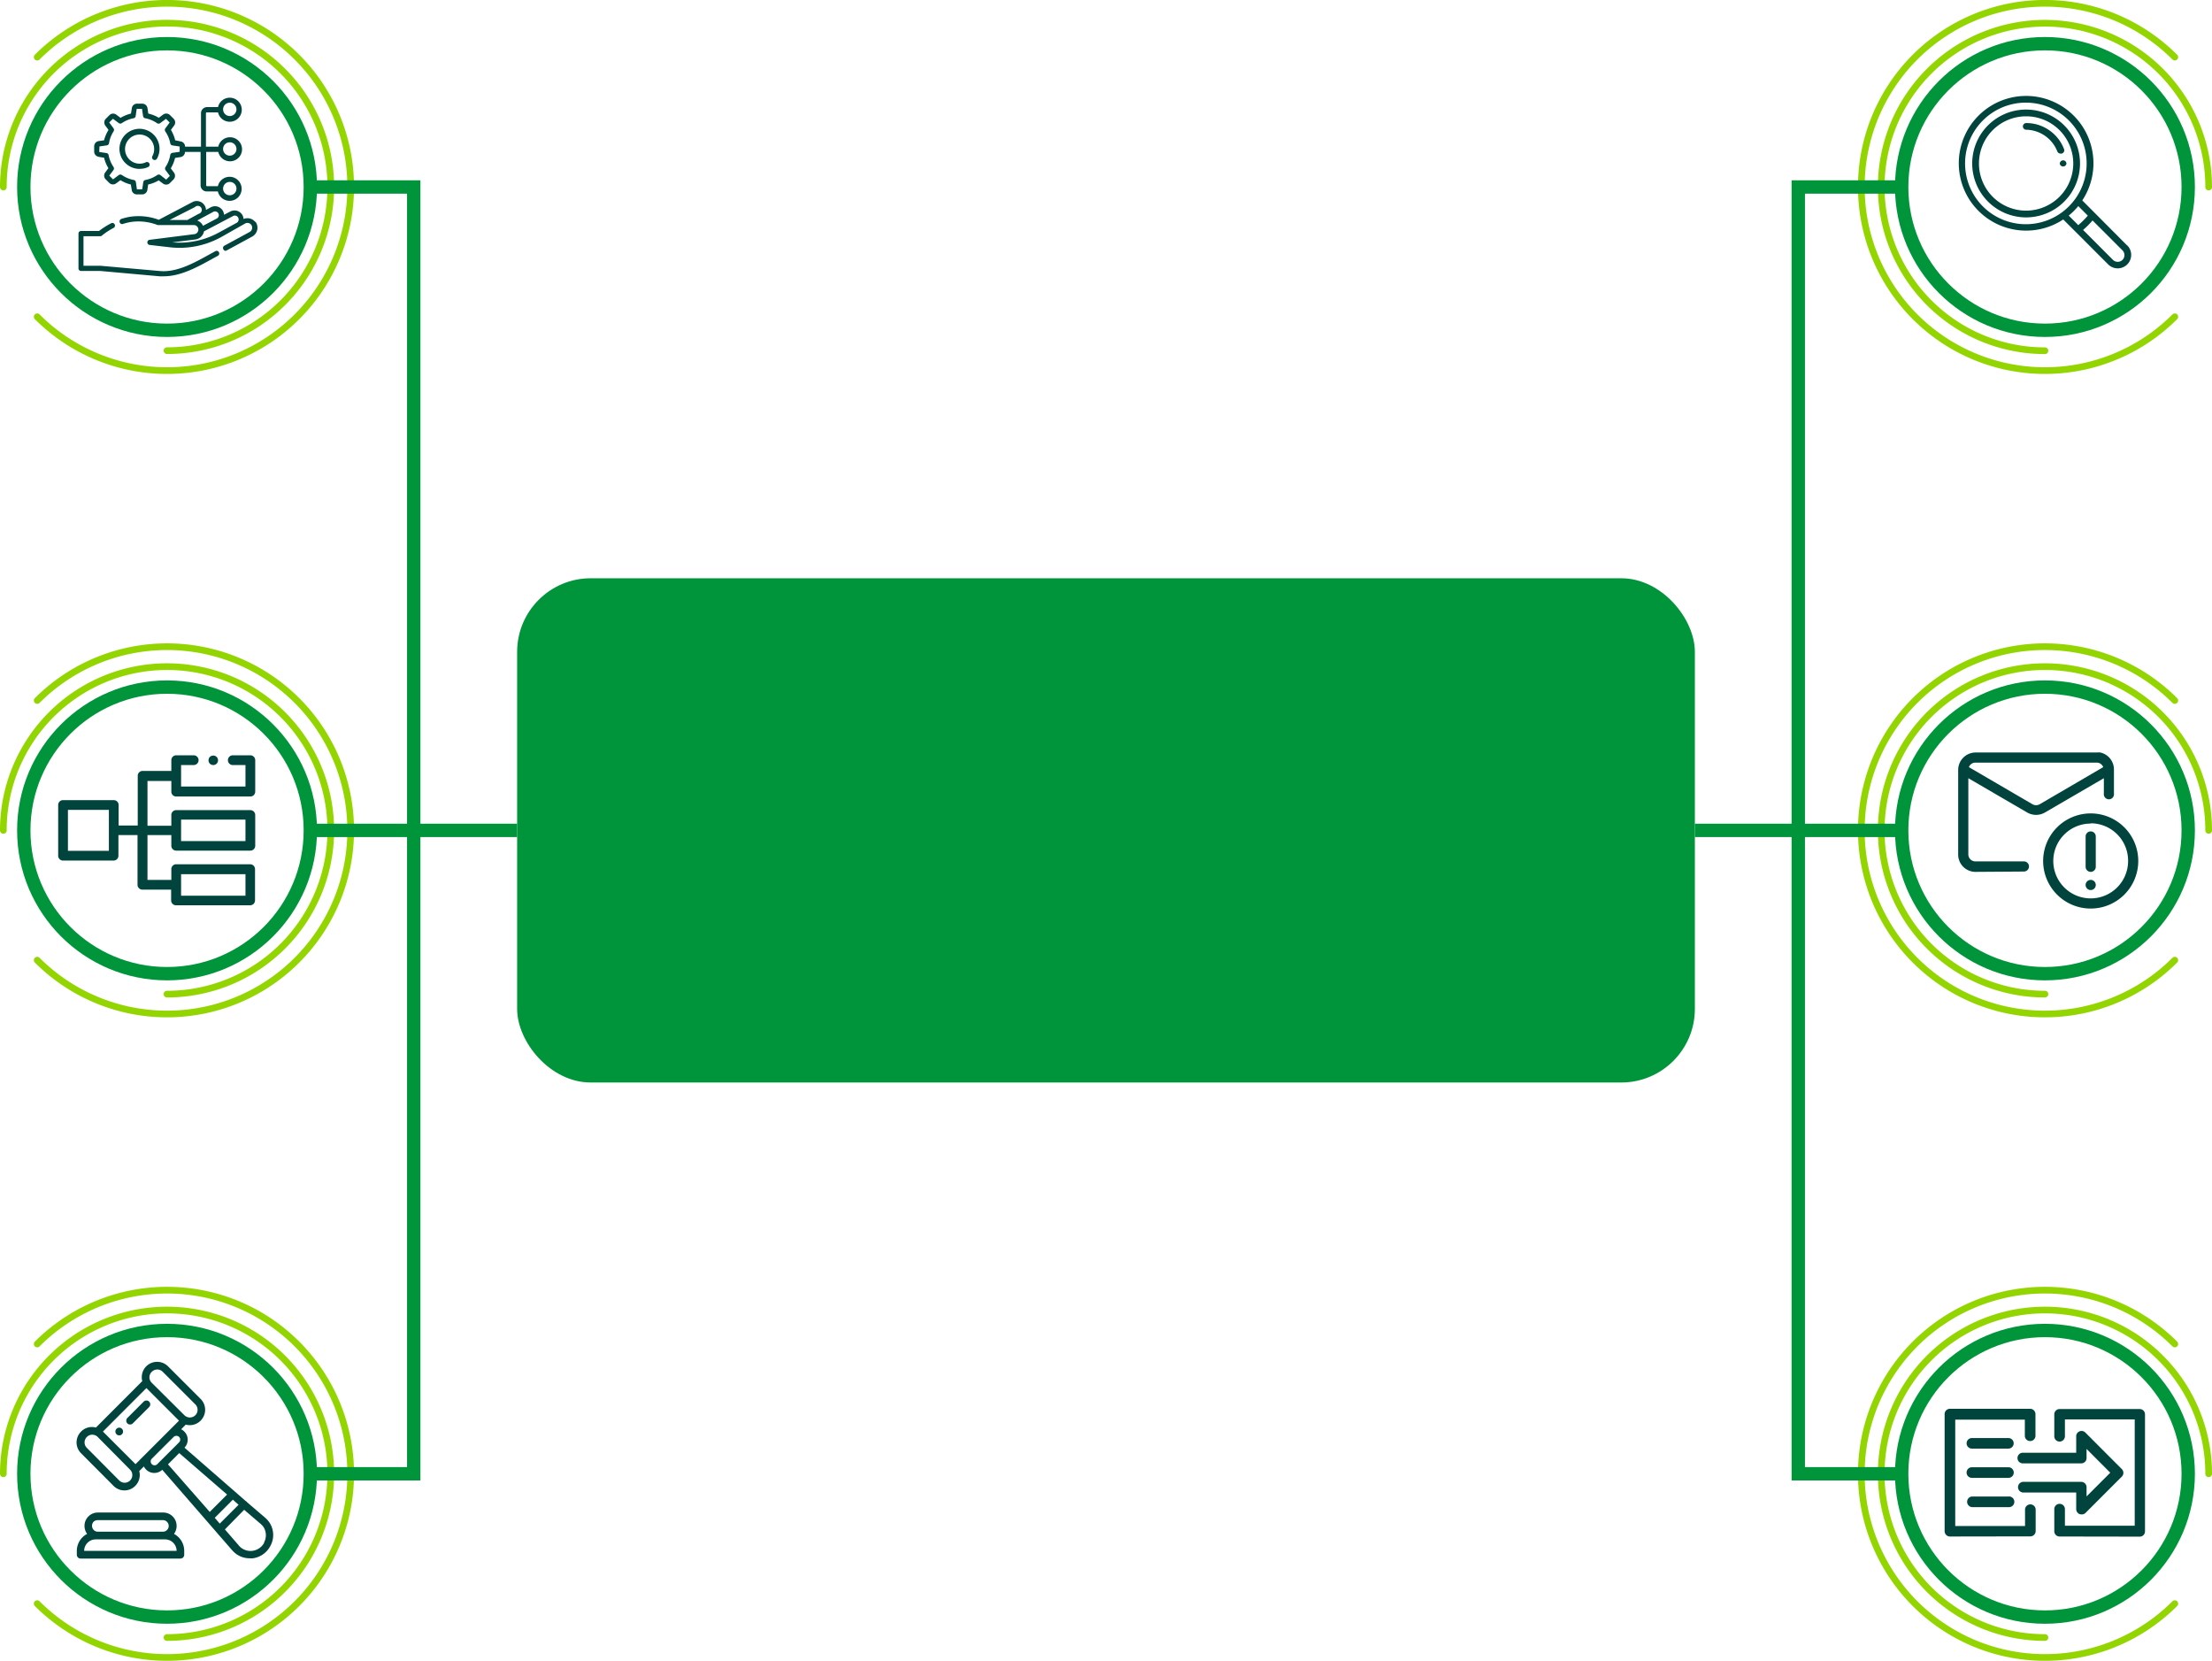 <svg xmlns="http://www.w3.org/2000/svg" viewBox="0 0 331.16 248.6"><defs><style>.cls-1{fill:#00953b;}.cls-2,.cls-3{fill:none;stroke-miterlimit:10;}.cls-2{stroke:#00953b;stroke-width:2px;}.cls-3{stroke:#93d500;stroke-linecap:round;}.cls-4{fill:#00443d;}</style></defs><g id="Capa_2" data-name="Capa 2"><g id="Capa_1-2" data-name="Capa 1"><rect class="cls-1" x="77.42" y="86.56" width="176.32" height="75.48" rx="11.02"/><circle class="cls-2" cx="306.15" cy="27.99" r="21.45"/><circle class="cls-2" cx="306.15" cy="124.3" r="21.45"/><circle class="cls-2" cx="306.15" cy="220.61" r="21.45"/><circle class="cls-2" cx="25.01" cy="27.99" r="21.45"/><path class="cls-3" d="M.5,28A24.51,24.51,0,1,1,25,52.49"/><path class="cls-3" d="M5.57,8.55a27.49,27.49,0,1,1,0,38.87"/><circle class="cls-2" cx="25.01" cy="124.3" r="21.45"/><path class="cls-3" d="M.5,124.3A24.51,24.51,0,1,1,25,148.81"/><path class="cls-3" d="M5.57,104.86a27.49,27.49,0,1,1,0,38.87"/><circle class="cls-2" cx="25.01" cy="220.61" r="21.45"/><path class="cls-3" d="M.5,220.61A24.51,24.51,0,1,1,25,245.12"/><path class="cls-3" d="M5.57,201.18a27.49,27.49,0,1,1,0,38.87"/><path class="cls-3" d="M330.66,28a24.51,24.51,0,1,0-24.51,24.5"/><path class="cls-3" d="M325.59,8.55a27.49,27.49,0,1,0,0,38.87"/><path class="cls-3" d="M330.66,124.3a24.51,24.51,0,1,0-24.51,24.51"/><path class="cls-3" d="M325.59,104.86a27.49,27.49,0,1,0,0,38.87"/><path class="cls-3" d="M330.66,220.61a24.51,24.51,0,1,0-24.51,24.51"/><path class="cls-3" d="M325.59,201.18a27.49,27.49,0,1,0,0,38.87"/><polyline class="cls-2" points="46.45 27.99 61.94 27.99 61.94 220.61 46.45 220.61"/><line class="cls-2" x1="46.45" y1="124.3" x2="77.42" y2="124.3"/><polyline class="cls-2" points="284.71 220.61 269.22 220.61 269.22 27.99 284.71 27.99"/><line class="cls-2" x1="284.71" y1="124.3" x2="253.74" y2="124.3"/><path class="cls-4" d="M18.26,213.88a.57.57,0,0,0-.82,0,.58.58,0,0,0,0,.81.57.57,0,0,0,.82,0A.58.58,0,0,0,18.26,213.88Z"/><path class="cls-4" d="M26.05,229.61a2,2,0,0,0,.39-1.2,2,2,0,0,0-2-2H14.65a2,2,0,0,0-2,2,2.07,2.07,0,0,0,.39,1.2,2.88,2.88,0,0,0-1.54,2.54v.58a.57.57,0,0,0,.58.57H27a.57.57,0,0,0,.58-.57v-.58A2.88,2.88,0,0,0,26.05,229.61ZM14,227.8a.89.89,0,0,1,.62-.25h9.78a.87.87,0,0,1,.86.86.87.87,0,0,1-.86.87H14.65a.87.87,0,0,1-.87-.87A.88.88,0,0,1,14,227.8Zm-1.4,4.35a1.73,1.73,0,0,1,1.73-1.72H24.71a1.73,1.73,0,0,1,1.73,1.72Z"/><path class="cls-4" d="M40.4,228a3.79,3.79,0,0,0-.69-.8L37,224.88l-.07-.09a.57.57,0,0,0-.16-.11l-1.62-1.42-7.53-6.56a1.71,1.71,0,0,0,.48-1.19,1.69,1.69,0,0,0-.51-1.22,1.52,1.52,0,0,0-.47-.34l.69-.7a2.06,2.06,0,0,0,.6.08,2.25,2.25,0,0,0,1.62-.67,2.29,2.29,0,0,0,0-3.26l-4.88-4.88a2.31,2.31,0,0,0-3.25,0,2.32,2.32,0,0,0-.6,2.22l-6.94,6.95a2.35,2.35,0,0,0-.6-.08,2.25,2.25,0,0,0-1.62.68,2.29,2.29,0,0,0,0,3.25L17,222.42a2.28,2.28,0,0,0,3.25,0,2.31,2.31,0,0,0,.6-2.22l.69-.69a1.73,1.73,0,0,0,2.75.5l8,9.21.08.1,0,0,2.39,2.74.19.2a3.41,3.41,0,0,0,2.43,1,4,4,0,0,0,.49,0,3.49,3.49,0,0,0,2.57-1.78A3.4,3.4,0,0,0,40.4,228ZM22.73,205.34a1.15,1.15,0,0,1,1.63,0l4.88,4.88a1.13,1.13,0,0,1,.34.81,1.15,1.15,0,0,1-.34.82,1.17,1.17,0,0,1-1.63,0L22.73,207h0A1.14,1.14,0,0,1,22.73,205.34Zm-3.25,16.27a1.15,1.15,0,0,1-1.63,0L13,216.73a1.15,1.15,0,0,1,0-1.63,1.13,1.13,0,0,1,.81-.34,1.15,1.15,0,0,1,.82.34L19.48,220A1.15,1.15,0,0,1,19.48,221.61Zm2.42-4.05-1.61,1.61-4.88-4.88,6.51-6.51,4.88,4.88-1.61,1.61,0,0-3.25,3.25Zm2.05,1.2h0l-.4.41a.58.58,0,0,1-.41.17.57.57,0,0,1-.41-.17.58.58,0,0,1-.17-.41.59.59,0,0,1,.16-.4L26,215.09a.59.59,0,0,1,.81,0,.57.57,0,0,1,.17.41.56.56,0,0,1-.17.4l-.4.41h0Zm1.2.44,1.68-1.69L34,223.72l-2.6,2.6Zm7,8,2.71-2.71.86.76-2.82,2.82Zm7.4,3.74a2.35,2.35,0,0,1-1.72,1.2,2.31,2.31,0,0,1-1.95-.65l-.12-.14h0l-2.09-2.41L36.55,226,39,228.09h0a2.51,2.51,0,0,1,.48.54A2.29,2.29,0,0,1,39.51,230.93Z"/><path class="cls-4" d="M22.33,209.81a.59.59,0,0,0-.82,0l-2.44,2.44a.59.59,0,0,0,0,.82.57.57,0,0,0,.41.16.57.57,0,0,0,.4-.16l2.45-2.45A.58.58,0,0,0,22.33,209.81Z"/><g id="_18" data-name="18"><path class="cls-4" d="M291.93,230a.8.8,0,0,1-.8-.8V211.67a.8.8,0,0,1,.8-.79h12a.8.8,0,0,1,.8.79V215a.8.8,0,0,1-1.59,0v-2.49H292.72v15.92h10.45V225.9a.8.8,0,0,1,1.59,0v3.28a.8.8,0,0,1-.8.8Z"/><path class="cls-4" d="M295.21,216.84a.79.79,0,0,1,0-1.58h5.47a.79.79,0,1,1,0,1.58Z"/><path class="cls-4" d="M295.21,221.22a.79.79,0,0,1-.79-.79.79.79,0,0,1,.79-.8h5.47a.8.8,0,0,1,.8.8.79.79,0,0,1-.8.79Z"/><path class="cls-4" d="M295.21,225.6a.8.8,0,0,1,0-1.59h5.47a.8.8,0,1,1,0,1.59Z"/><path class="cls-4" d="M308.34,230a.79.79,0,0,1-.79-.8V225.9a.79.79,0,0,1,.79-.79.79.79,0,0,1,.8.79v2.49h10.45V212.47H309.14V215a.8.8,0,0,1-.8.79.79.79,0,0,1-.79-.79v-3.29a.79.79,0,0,1,.79-.79h12a.79.79,0,0,1,.79.79v17.51a.79.79,0,0,1-.79.8Z"/><path class="cls-4" d="M311.63,226.69a1.06,1.06,0,0,1-.31-.05.81.81,0,0,1-.49-.74v-2.49h-8a.8.8,0,0,1,0-1.59h8.76a.8.8,0,0,1,.79.8V224l3.55-3.55-3.55-3.56v1.37a.79.79,0,0,1-.79.79h-8.76a.79.79,0,0,1-.79-.79.79.79,0,0,1,.79-.8h8V215a.8.8,0,0,1,.49-.74.81.81,0,0,1,.31-.06.79.79,0,0,1,.56.23l5.47,5.48a.79.79,0,0,1,0,1.12l-5.47,5.47A.79.79,0,0,1,311.63,226.69Z"/></g><path class="cls-4" d="M32.21,37.62l-.81.44c-2.31,1.29-4.93,2.74-7.45,2.51L15,39.78h-2.5V35.36H15a.38.38,0,0,0,.25-.09A10.18,10.18,0,0,1,17,34.12a.39.39,0,0,0-.36-.7,12,12,0,0,0-1.81,1.15H12.14a.39.39,0,0,0-.39.4v5.2a.38.38,0,0,0,.39.39H15l8.91.8c.2,0,.4,0,.6,0,2.55,0,5.07-1.39,7.3-2.63l.81-.44a.39.39,0,0,0,.15-.54.38.38,0,0,0-.53-.15Z"/><path class="cls-4" d="M38.24,33.26a1.5,1.5,0,0,0-1.78-.48,1.33,1.33,0,0,0-.25-.71,1.35,1.35,0,0,0-1.73-.41l-.94.49a1.35,1.35,0,0,0-2-1.11l-.7.38a1.33,1.33,0,0,0-.27-.76,1.38,1.38,0,0,0-1.76-.41L23.77,32.9a8.63,8.63,0,0,0-4.49-.42,10.29,10.29,0,0,0-1.12.29.4.4,0,0,0-.24.5.38.38,0,0,0,.49.25,8.49,8.49,0,0,1,1-.26,7.88,7.88,0,0,1,4.2.43.45.45,0,0,0,.16,0h5.26a.68.68,0,0,1,.67.68.69.69,0,0,1-.59.68l-6.66.84a.39.39,0,0,0,0,.78L25.3,37a12.88,12.88,0,0,0,7.88-1.55l3.53-2a.71.71,0,0,1,.9.2.73.73,0,0,1-.23,1.07l-3.79,2.06c-.45.24-.06,1,.38.69l3.79-2.06a1.52,1.52,0,0,0,.75-1,1.54,1.54,0,0,0-.27-1.23ZM29.18,31A.6.6,0,1,1,29.75,32l-1.7.93H25.39ZM29.54,33l2.39-1.29a.56.56,0,0,1,.53,1l-2.07,1.09a1.5,1.5,0,0,0-.85-.79Zm3.26,1.79a12.23,12.23,0,0,1-7,1.49l3.48-.44a1.49,1.49,0,0,0,1.26-1.21l4.35-2.29a.56.56,0,0,1,.73.17.58.58,0,0,1-.18.84Z"/><path class="cls-4" d="M20.91,25.27A2.94,2.94,0,0,0,22.18,25a.39.39,0,0,0,.18-.53.39.39,0,0,0-.52-.18,2.14,2.14,0,0,1-.93.21,2.18,2.18,0,1,1,2.17-2.18,2.13,2.13,0,0,1-.27,1.05.39.39,0,1,0,.69.38,3,3,0,1,0-2.59,1.53Z"/><path class="cls-4" d="M14.76,23.48l.82.13a5.32,5.32,0,0,0,.65,1.56l-.49.66a.79.79,0,0,0,.07,1l.56.56a.79.79,0,0,0,1,.07l.66-.49a5.32,5.32,0,0,0,1.56.65l.13.82a.77.77,0,0,0,.77.66h.79a.79.79,0,0,0,.78-.66l.12-.82A5.32,5.32,0,0,0,23.76,27l.66.49a.79.79,0,0,0,1-.07l.56-.56a.79.79,0,0,0,.08-1l-.49-.66a5.58,5.58,0,0,0,.64-1.56l.82-.13a.77.77,0,0,0,.66-.77h2.34v5a.92.92,0,0,0,.91.92h1.68a1.8,1.8,0,1,0,0-.79H31a.13.13,0,0,1-.13-.13v-5h1.81a1.8,1.8,0,1,0,0-.79H30.83v-5a.13.13,0,0,1,.13-.13h1.68a1.8,1.8,0,1,0,0-.79H31a.92.92,0,0,0-.91.92v5H27.71a.79.79,0,0,0-.66-.78L26.23,21a5.58,5.58,0,0,0-.64-1.56l.49-.66a.78.78,0,0,0-.08-1l-.56-.56a.79.79,0,0,0-1-.08l-.66.49A5.58,5.58,0,0,0,22.2,17l-.12-.82a.79.79,0,0,0-.78-.66h-.79a.77.77,0,0,0-.77.66l-.13.82a5.58,5.58,0,0,0-1.56.64l-.66-.49a.78.78,0,0,0-1,.08l-.56.56a.79.79,0,0,0-.07,1l.49.66A5.32,5.32,0,0,0,15.58,21l-.82.12a.79.79,0,0,0-.66.78v.79a.77.77,0,0,0,.66.77ZM34.4,27.23a1,1,0,1,1,0,2,1,1,0,1,1,0-2Zm0-5.93a1,1,0,1,1,0,2,1,1,0,0,1,0-2Zm0-5.93a1,1,0,0,1,0,2,1,1,0,1,1,0-2ZM14.89,21.92,16,21.76a.39.39,0,0,0,.32-.32A4.61,4.61,0,0,1,17,19.67a.41.41,0,0,0,0-.46l-.65-.88.56-.55.88.65a.39.39,0,0,0,.45,0A4.65,4.65,0,0,1,20,17.7a.38.38,0,0,0,.31-.33l.16-1.08h.79l.16,1.08a.39.39,0,0,0,.32.33,4.61,4.61,0,0,1,1.77.74.41.41,0,0,0,.46,0l.88-.65.55.55-.65.88a.41.41,0,0,0,0,.46,4.61,4.61,0,0,1,.74,1.77.39.39,0,0,0,.33.32l1.08.16v.79l-1.08.16a.38.38,0,0,0-.33.31A4.65,4.65,0,0,1,24.78,25a.41.41,0,0,0,0,.46l.65.87-.55.56L24,26.2a.41.41,0,0,0-.46,0,4.61,4.61,0,0,1-1.77.74.39.39,0,0,0-.32.32l-.16,1.08h-.79l-.16-1.08a.38.38,0,0,0-.31-.32,4.65,4.65,0,0,1-1.78-.74.41.41,0,0,0-.46,0l-.87.65-.56-.56.65-.87A.41.41,0,0,0,17,25a4.65,4.65,0,0,1-.74-1.78.38.38,0,0,0-.32-.31l-1.08-.16Z"/><path class="cls-4" d="M295.74,130.51a2.59,2.59,0,0,1-2.58-2.58V115.21a2.62,2.62,0,0,1,2.58-2.57h18.17a3,3,0,0,1,.52,0,2.6,2.6,0,0,1,2.05,2.53v3.63a.76.76,0,1,1-1.51,0v-2.31l-8.85,5.15a2.65,2.65,0,0,1-1.3.34,2.71,2.71,0,0,1-1.3-.34l-8.84-5.15v11.39a1.05,1.05,0,0,0,1.06,1.06H303a.76.76,0,0,1,0,1.52Zm0-16.35a1,1,0,0,0-.91.54l-.07.13,9.53,5.56a1.08,1.08,0,0,0,.53.14,1.14,1.14,0,0,0,.54-.14l9.52-5.56-.07-.13a1,1,0,0,0-.9-.54Z"/><path class="cls-4" d="M313,136a7.12,7.12,0,1,1,7.12-7.12A7.12,7.12,0,0,1,313,136Zm0-12.72a5.6,5.6,0,1,0,5.6,5.6A5.6,5.6,0,0,0,313,123.24Z"/><path class="cls-4" d="M313,133.23a.76.76,0,1,1,.76-.76A.76.76,0,0,1,313,133.23Z"/><path class="cls-4" d="M313,130.51a.76.76,0,0,1-.76-.76v-4.54a.76.76,0,1,1,1.52,0v4.54A.76.76,0,0,1,313,130.51Z"/><path class="cls-4" d="M308.88,24a.51.51,0,0,0-.51.51.51.51,0,0,0,1,0A.51.51,0,0,0,308.88,24Z"/><path class="cls-4" d="M318.47,36.76,311.74,30a10.08,10.08,0,1,0-2.85,2.85l1.86,1.86h0l4.87,4.87a2,2,0,0,0,2.85-2.85Zm-9.82-4.94h0a9.1,9.1,0,1,1,2-2A9.31,9.31,0,0,1,308.65,31.82Zm1.06.45a10.1,10.1,0,0,0,1.43-1.42l1.43,1.43a12.78,12.78,0,0,1-1.43,1.42Zm8.05,6.63a1,1,0,0,1-.71.29,1,1,0,0,1-.72-.29l-4.47-4.48A13.69,13.69,0,0,0,313.28,33l4.48,4.48a1,1,0,0,1,.29.71A1,1,0,0,1,317.76,38.9Z"/><path class="cls-4" d="M303.33,16.4a8.07,8.07,0,1,0,8.07,8.07A8.08,8.08,0,0,0,303.33,16.4Zm0,15.13a7.06,7.06,0,1,1,7.06-7.06A7.07,7.07,0,0,1,303.33,31.53Z"/><path class="cls-4" d="M309,22.3a6,6,0,0,0-2.19-2.79,6,6,0,0,0-3.46-1.09.5.5,0,0,0,0,1A5.1,5.1,0,0,1,308,22.66a.52.52,0,0,0,.47.33.39.39,0,0,0,.18,0A.5.5,0,0,0,309,22.3Z"/><path class="cls-4" d="M31.93,114.52a.74.74,0,0,0,.51-.21.72.72,0,0,0,0-1,.74.74,0,0,0-.51-.21.76.76,0,0,0-.52.21.75.75,0,0,0,0,1A.76.76,0,0,0,31.93,114.52Z"/><path class="cls-4" d="M37.48,113.06H34.85a.73.73,0,1,0,0,1.46h1.9v3.21H27.11v-3.21H29a.73.73,0,0,0,0-1.46H26.38a.73.73,0,0,0-.73.73v1.61h-4.3a.73.73,0,0,0-.73.73v7.44H17.76V120.5a.73.73,0,0,0-.73-.73H9.44a.72.72,0,0,0-.73.73v7.59a.73.73,0,0,0,.73.73H17a.73.73,0,0,0,.73-.73V125h2.86v7.44a.73.73,0,0,0,.73.73h4.3v1.61a.73.73,0,0,0,.73.73h11.1a.73.73,0,0,0,.73-.73v-4.68a.73.73,0,0,0-.73-.73H26.38a.73.73,0,0,0-.73.73v1.61H22.08V125h3.57v1.6a.73.73,0,0,0,.73.73h11.1a.73.73,0,0,0,.73-.73V122a.73.73,0,0,0-.73-.73H26.38a.72.72,0,0,0-.73.73v1.61H22.08v-6.71h3.57v1.6a.72.72,0,0,0,.73.73h11.1a.73.73,0,0,0,.73-.73v-4.67A.73.73,0,0,0,37.48,113.06ZM16.3,127.36H10.17v-6.13H16.3Zm10.81,3.5h9.64v3.22H27.11Zm0-8.17h9.64v3.21H27.11Z"/></g></g></svg>